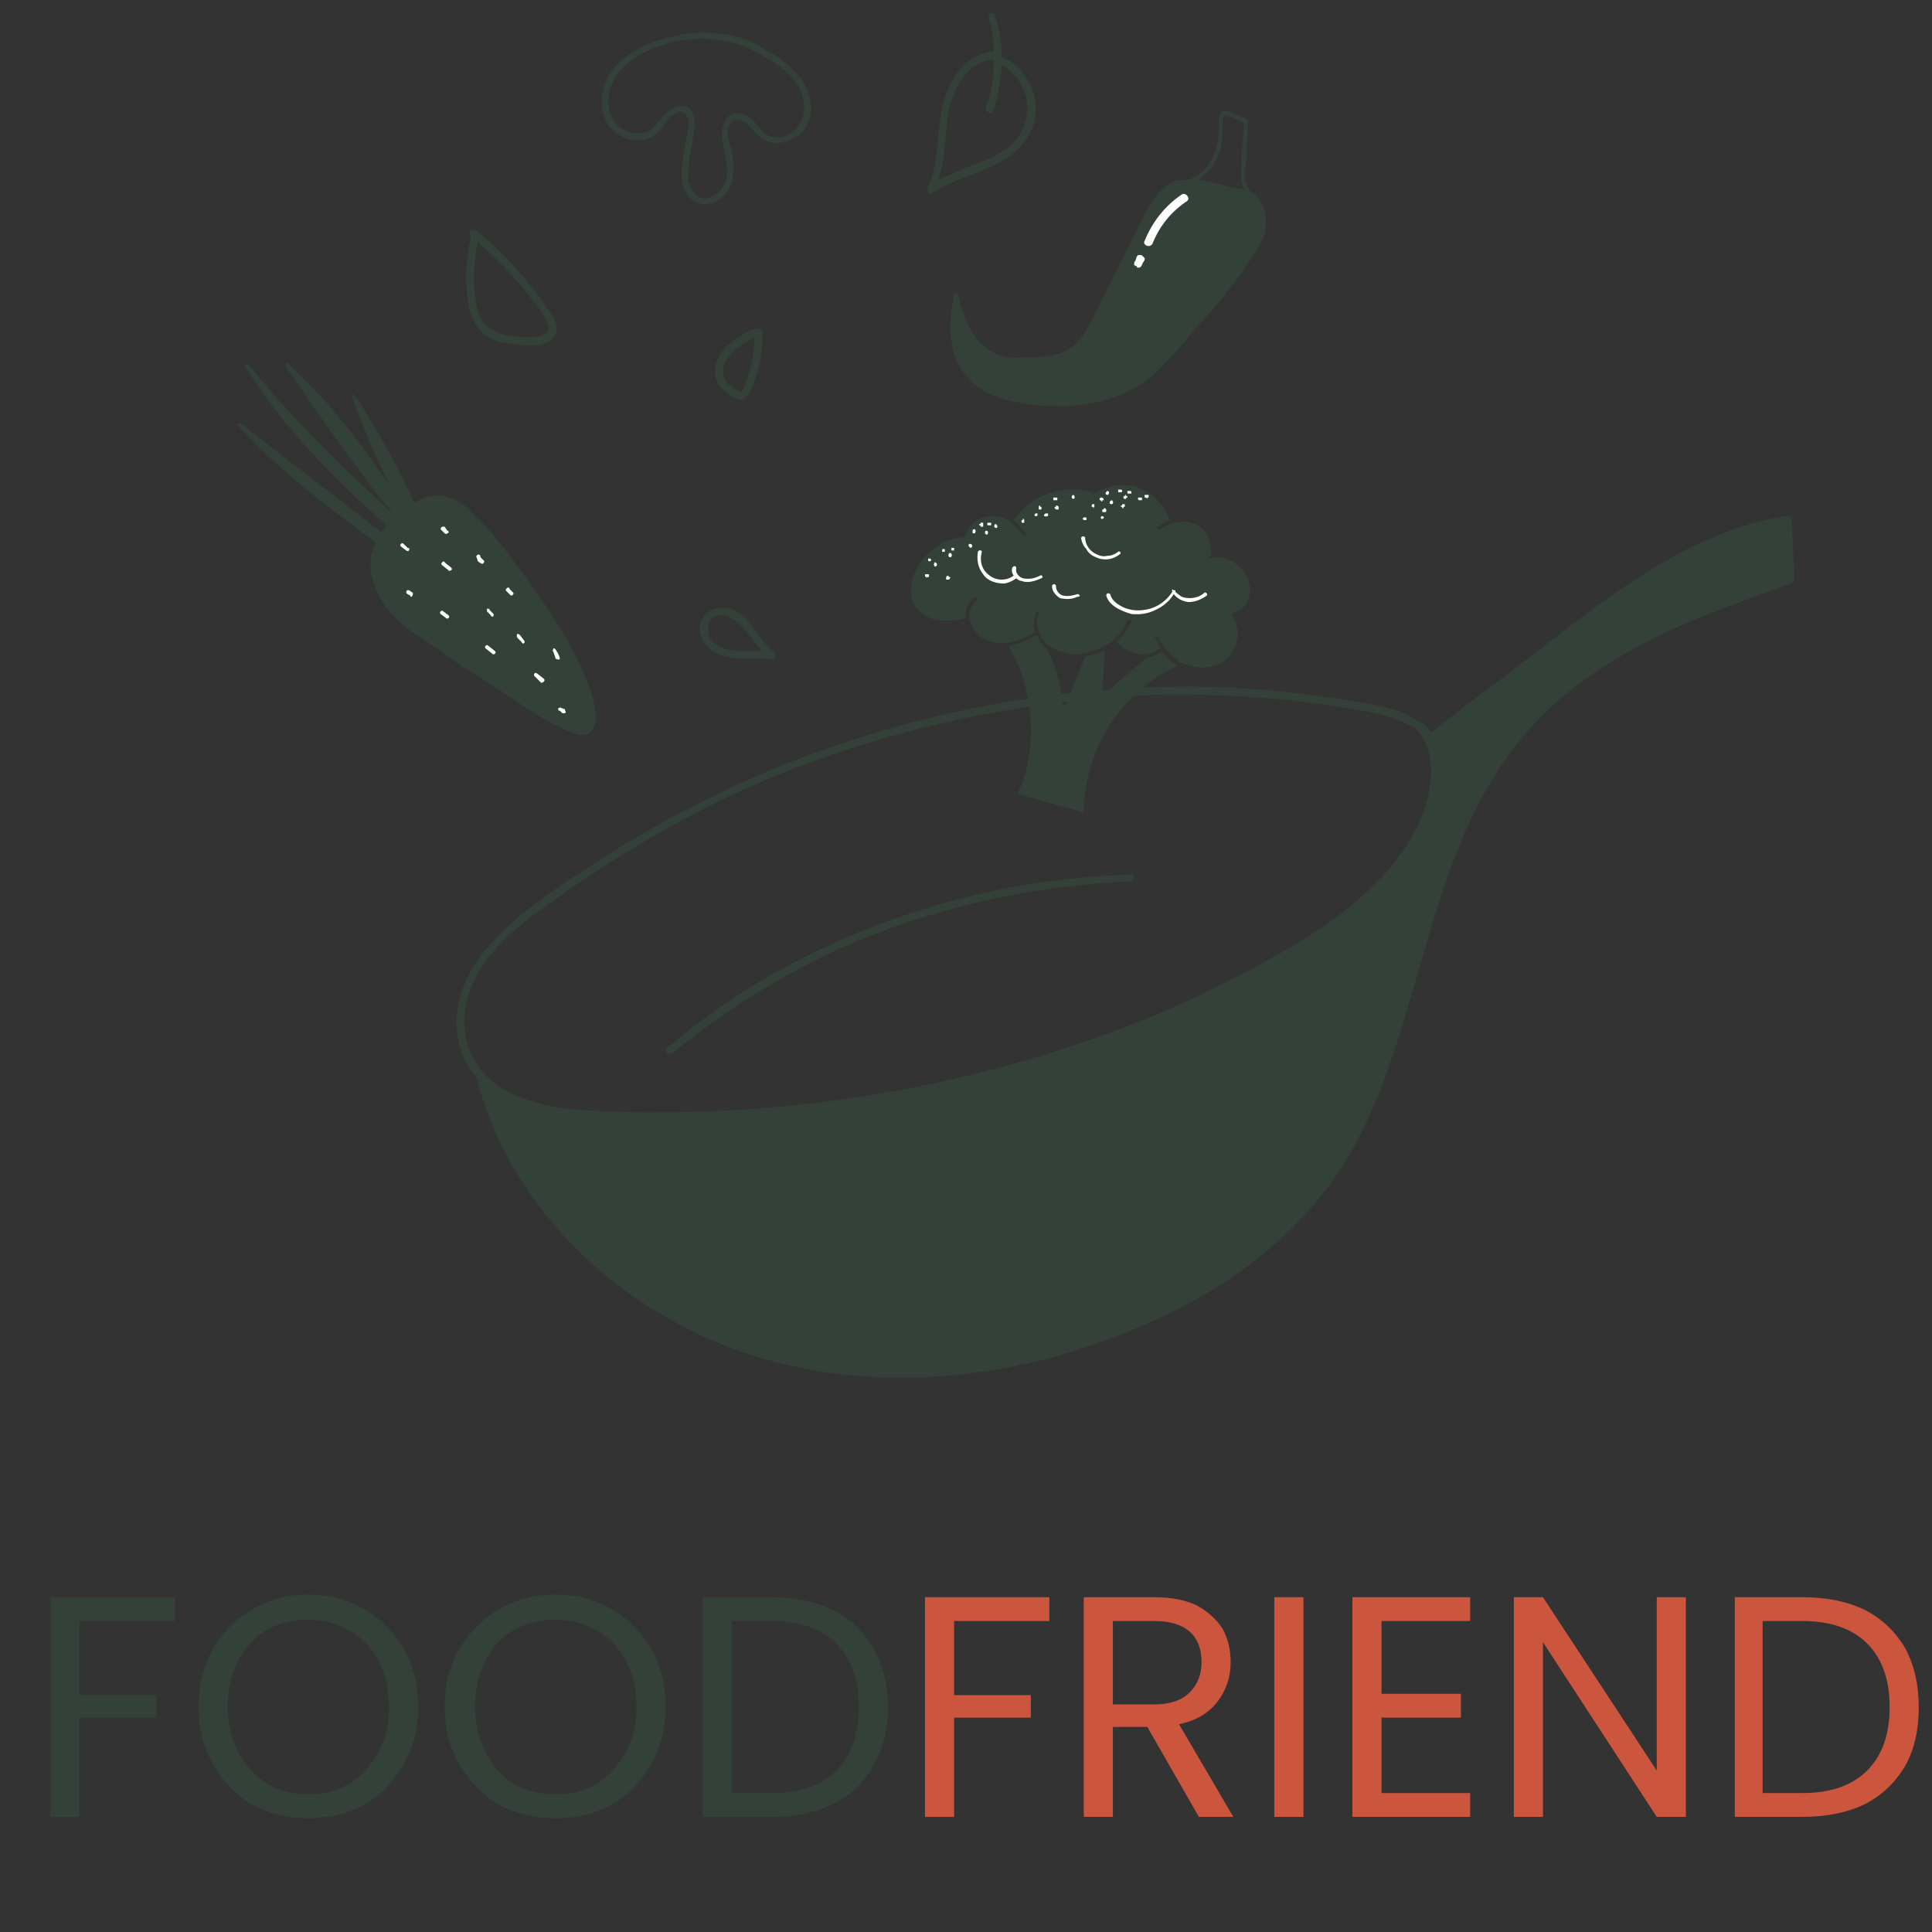 <svg version="1.2" xmlns="http://www.w3.org/2000/svg" viewBox="0 0 146 146" width="146" height="146">
	<rect x="0" y="0" width="146" height="146" fill="#333333" stroke="none"/>
	<title>logo2-svg</title>
	<defs>
		<clipPath clipPathUnits="userSpaceOnUse" id="cp1">
			<path d="m17.83 27h28.17v29h-28.17z"/>
		</clipPath>
		<clipPath clipPathUnits="userSpaceOnUse" id="cp2">
			<path d="m70 0.81h9v14.19h-9z"/>
		</clipPath>
		<clipPath clipPathUnits="userSpaceOnUse" id="cp3">
			<path d="m34 38h101.58v67h-101.58z"/>
		</clipPath>
	</defs>
	<style>
		.s0 { fill: #334139 } 
		.s1 { fill: #ffffff } 
		.s2 { fill: #cb553d } 
	</style>
	<g id="Clip-Path" clip-path="url(#cp1)">
		<g id="Layer">
			<path id="Layer" class="s0" d="m21.8 27.5c-0.1-0.1-0.3 0.1-0.2 0.2q3.1 4.6 6.4 9 0.9 1.2 1.9 2.3-4.6-4.1-8.8-8.7-1.1-1.3-2.3-2.7-0.1-0.1-0.2 0-0.1 0.1 0 0.2c2.2 3.6 5.1 6.7 8.2 9.7q1.2 1.1 2.4 2.2-0.1 0.1-0.1 0.2-0.1 0.1-0.1 0.1c0 0-0.1 0.2-0.2 0.2l-8.3-6.4-2.3-1.8c-0.2-0.1-0.3 0.1-0.2 0.2 2.4 2.6 5.2 4.9 8 7q1.2 0.9 2.4 1.8c-0.5 0.9-0.5 1.9-0.2 2.9 0.4 1.5 1.4 2.7 2.6 3.6 0.7 0.5 1.5 1 2.2 1.5 0.8 0.5 1.5 1.1 2.3 1.6 1.6 0.9 4.5 3 6.1 3.9q0.6 0.3 1.2 0.6c0.3 0.1 0.7 0.3 1 0.4 0.3 0.1 0.7 0.1 0.9-0.1 0.3-0.2 0.4-0.5 0.5-0.8 0.1-0.7-0.1-1.5-0.3-2.2-0.2-0.7-0.6-1.5-0.9-2.2-1.3-2.9-4.3-7-6.3-9.5q-0.7-0.9-1.6-1.7c-0.5-0.6-1.2-1.2-2-1.4-0.9-0.3-1.8-0.1-2.6 0.4q-1.5-3.3-3.4-6.4-0.5-0.9-1.1-1.7c-0.1-0.2-0.3 0-0.2 0.1q1.2 3.3 2.8 6.6 0 0 0 0c-1.7-2.4-3.4-4.8-5.4-6.9q-1.1-1.1-2.2-2.2z"/>
		</g>
	</g>
	<path id="Layer" class="s1" d="m30.8 44.6q-0.1 0-0.1 0.2 0 0 0.1 0.1l0.2 0.1q0 0.1 0.1 0.1 0.1-0.1 0.1-0.2 0-0.1 0-0.1l-0.3-0.2q0 0-0.1 0z"/>
	<path id="Layer" class="s1" d="m30.3 41.1q-0.1 0.1 0 0.2l0.4 0.3q0.1 0.1 0.2 0 0.1-0.2-0.1-0.2l-0.3-0.3q-0.1-0.1-0.2 0z"/>
	<path id="Layer" class="s1" d="m33.5 39.8q-0.2 0-0.2 0.2 0 0 0.1 0.1l0.2 0.2q0.1 0.1 0.2 0 0.1 0 0.1-0.1 0-0.1-0.1-0.1l-0.2-0.3q-0.1 0-0.1 0z"/>
	<path id="Layer" class="s1" d="m33.4 42.5q-0.1 0.1 0 0.2l0.5 0.4c0 0.1 0.1 0 0.2 0q0.1-0.1 0-0.2l-0.5-0.4c0-0.1-0.1-0.1-0.2 0z"/>
	<path id="Layer" class="s1" d="m33.3 46.2q-0.1 0.1 0 0.2l0.4 0.3q0.1 0.1 0.2 0 0.1-0.1 0-0.2l-0.4-0.3q-0.1-0.1-0.2 0z"/>
	<path id="Layer" class="s1" d="m36.3 42q-0.1-0.1-0.1-0.1-0.1 0-0.2 0.1 0 0.1 0 0.1 0.1 0.2 0.1 0.3 0.1 0.1 0.3 0.2 0 0 0.1 0 0.1-0.1 0.1-0.2-0.1-0.1-0.1-0.1 0 0-0.1-0.1 0 0-0.1-0.1 0 0 0-0.1z"/>
	<path id="Layer" class="s1" d="m38.4 44.4q-0.1 0-0.2 0.2 0 0 0.1 0.1l0.2 0.2q0.1 0.1 0.1 0.1 0.1 0 0.1 0 0.1-0.1 0.1-0.1 0-0.1 0-0.1l-0.3-0.3q0-0.1-0.1-0.1z"/>
	<path id="Layer" class="s1" d="m36.9 46q0 0-0.1 0 0 0.1 0 0.1 0 0.1 0 0.1l0.3 0.3q0 0.1 0.1 0.1 0.1 0 0.1-0.1 0-0.1 0-0.1l-0.3-0.3q0-0.1-0.1-0.1z"/>
	<path id="Layer" class="s1" d="m36.7 48.8q-0.1 0.1 0 0.2l0.5 0.4q0.1 0.1 0.2 0 0.1-0.1 0-0.2l-0.5-0.4q-0.1-0.1-0.2 0z"/>
	<path id="Layer" class="s1" d="m39.1 47.9q-0.1 0.1 0 0.3l0.3 0.3q0.1 0.2 0.2 0.1 0.1-0.1 0-0.2l-0.3-0.4q-0.1-0.1-0.2-0.1z"/>
	<path id="Layer" class="s1" d="m40.4 50.9q-0.1 0.1 0 0.2l0.5 0.5q0.1 0 0.2-0.1 0.1-0.1 0-0.2l-0.5-0.4q-0.2-0.1-0.2 0z"/>
	<path id="Layer" class="s1" d="m42.3 53.5q-0.2 0-0.1 0.1v0.1q0 0 0.1 0l0.2 0.2q0.1 0 0.2 0 0.1-0.1 0-0.2 0-0.1 0-0.1l-0.3-0.1q-0.1-0.1-0.1 0z"/>
	<path id="Layer" class="s1" d="m41.8 49q0 0.1 0 0.1-0.1 0.1 0 0.1l0.2 0.6q0.1 0 0.1 0 0.1 0.1 0.2 0 0-0.1 0-0.1-0.1-0.3-0.3-0.6 0 0-0.1-0.1 0 0-0.1 0z"/>
	<path id="Layer" fill-rule="evenodd" class="s0" d="m41.9 25.4c-0.4 0.6-1.1 0.7-1.7 0.7-0.7 0-1.4-0.1-2.1-0.2-0.7-0.1-1.3-0.4-1.8-0.9-0.5-0.6-0.8-1.3-0.9-2.1-0.3-1.6-0.2-3.4 0.2-5-0.3-0.3 0-0.6 0.3-0.5q0.2 0 0.3 0.2 2.1 1.7 3.8 3.9 0.8 0.9 1.5 2c0.4 0.5 0.8 1.3 0.4 1.9zm-0.6-1.2c-0.3-0.6-0.8-1.2-1.2-1.7q-0.7-0.9-1.4-1.7-1.2-1.3-2.6-2.5c-0.3 1.5-0.4 3.2-0.1 4.7 0.1 0.7 0.4 1.4 1 1.8 0.5 0.4 1.1 0.5 1.7 0.6 0.9 0.1 3.4 0.4 2.6-1.2z"/>
	<path id="Layer" fill-rule="evenodd" class="s0" d="m57.6 25.1q0.1 2.3-0.9 4.5c-0.2 0.3-0.4 0.6-0.8 0.6-0.4-0.1-0.8-0.4-1.1-0.6q-0.5-0.4-0.7-1c-0.2-0.8 0.1-1.6 0.6-2.2 0.6-0.7 1.4-1.1 2.1-1.5q0.2 0 0.3 0c0.1-0.2 0.5-0.1 0.5 0.2zm-0.6 0.4c-0.6 0.3-1.3 0.7-1.8 1.3-0.4 0.4-0.7 1.1-0.5 1.7 0.1 0.3 0.3 0.6 0.6 0.7q0.2 0.2 0.4 0.3c0.2 0.1 0.3 0.2 0.4 0 0.2-0.3 0.3-0.7 0.4-1q0.2-0.6 0.3-1.1 0.2-1 0.2-1.9z"/>
	<g id="Clip-Path" clip-path="url(#cp2)">
		<g id="Layer">
			<path id="Layer" fill-rule="evenodd" class="s0" d="m78 9.7c-0.4 1-1.1 1.7-2 2.3-1.7 1.1-3.8 1.4-5.5 2.6-0.3 0.2-0.5-0.2-0.4-0.4 1-2.1 0.6-4.6 1.3-6.8 0.5-1.7 1.8-3.4 3.7-3.5q0-1.3-0.4-2.6c-0.1-0.3 0.4-0.5 0.5-0.1q0.5 1.5 0.5 3.1c1 0.4 1.7 1.2 2.2 2.2q0.7 1.6 0.1 3.2zm-2.3-4.8q-0.1 1.8-0.6 3.4c-0.1 0.4-0.7 0.2-0.6-0.2q0.6-1.6 0.6-3.4 0-0.1-0.1-0.2c-1.9 0.2-2.9 2.1-3.3 3.8-0.3 1.8-0.2 3.6-0.8 5.3 0.7-0.3 1.4-0.6 2-0.9 1.7-0.6 3.7-1.3 4.4-3 0.8-1.8 0.1-3.8-1.6-4.8z"/>
		</g>
	</g>
	<g id="Clip-Path" clip-path="url(#cp3)">
		<g id="Layer">
			<path id="Layer" fill-rule="evenodd" class="s0" d="m135.6 43.8c0 0.1-0.1 0.2-0.3 0.3q-1.6 0.6-3.3 1.2c-4.4 1.6-8.9 3.5-12.7 6.4-3.7 2.7-6.3 6.3-8.2 10.3-3.7 8-4.6 16.9-8.8 24.7-2.2 4-5.5 7.3-9.3 9.9-4.1 2.7-8.8 4.7-13.6 6-9.4 2.5-19.9 2.1-28.6-2.8-7.1-3.9-12.8-10.5-14.8-18.4-0.7-0.8-1.2-1.8-1.4-3-0.5-2.8 0.9-5.5 2.8-7.4 1-1.1 2.1-2 3.2-2.8q1.7-1.3 3.5-2.4c4.6-3.1 9.5-5.7 14.6-7.8q7.7-3.1 15.9-4.7c5.5-1 11-1.5 16.5-1.4q4.3 0.1 8.6 0.7 2.2 0.3 4.3 0.7c0.9 0.2 1.8 0.4 2.5 0.8 0.4 0.3 1.6 0.7 1.6 1.3q2.9-2.3 5.9-4.5c3.4-2.6 6.7-5.3 10.2-7.5 3.3-2.1 6.9-3.8 10.8-4.4 0.2 0 0.4 0.1 0.4 0.3q0.1 2.2 0.2 4.5zm-100.5 33.8c0.3 4.7 5.2 6.1 9.1 6.3h0.1c2.9 0.2 5.8 0.2 8.8 0.1 5.8-0.2 11.6-0.9 17.3-2.1 5.7-1.2 11.3-2.9 16.7-5.1q4-1.7 7.9-3.8c2.4-1.3 4.8-2.7 6.9-4.4 2.1-1.7 4-3.7 5.2-6.1 0.8-1.7 1.3-3.7 0.9-5.6-0.2-0.8-0.7-1.8-1.5-2.1q-1.4-0.7-3-1c-5.3-1-10.7-1.4-16.1-1.3q-8.1 0.3-16 2.1-7.9 1.8-15.3 5.1-7.3 3.4-13.9 8.1c-2.3 1.6-4.7 3.3-6.1 5.8-0.7 1.2-1.1 2.6-1 4z"/>
		</g>
	</g>
	<path id="Layer" fill-rule="evenodd" class="s0" d="m95.4 18.1c-0.3 0.6-0.7 1.2-1.1 1.8q-0.6 0.9-1.3 1.8-1.3 1.7-2.8 3.3c-0.9 1.1-1.8 2.1-2.8 3.1q-1.4 1.3-3.2 1.9c-1.1 0.4-2.3 0.6-3.5 0.7-1.3 0-2.6 0-3.8-0.3-1.3-0.2-2.6-0.7-3.5-1.6-0.9-0.8-1.4-1.9-1.5-3.1-0.2-1.1 0-2.3 0.2-3.4 0-0.2 0.2-0.2 0.3 0 0.2 1 0.6 2 1.1 2.9 0.6 0.9 1.5 1.6 2.6 1.8 0.6 0.1 1.2 0 1.7 0q0.8 0 1.5-0.1c0.5-0.1 1-0.2 1.4-0.5 0.4-0.2 0.8-0.6 1.1-1 0.3-0.4 0.5-0.9 0.8-1.4q0.4-0.8 0.8-1.6l1.6-3.2q0.8-1.6 1.6-3.2c0.5-0.8 1-1.7 1.9-2.2q0.5-0.2 1.1-0.2 0 0 0.1 0c0.5-0.1 1-0.4 1.4-0.9 0.8-0.8 1-2.1 1-3.2 0-0.4-0.1-1.1 0.5-1.1 0.2 0 0.5 0.1 0.7 0.2q0.4 0.2 0.8 0.3c0 0.1 0.1 0.1 0.2 0.1 0 0.1 0 0.1 0 0.1q0 0.2 0 0.5l-0.1 1.7v0.7c-0.1 0.7-0.3 1.6 0.2 2.3q0 0 0 0.1 0 0 0 0 0.4 0.2 0.6 0.5c0.8 0.9 0.8 2.2 0.4 3.2zm-4.9-4.5c1.2 0.1 2.3 0.6 3.5 0.7-0.3-0.7-0.2-1.4-0.2-2.1l0.2-2.9-1-0.5c-0.2 0-0.4-0.2-0.5 0-0.1 0.1-0.1 0.3-0.1 0.4 0 0.8 0 1.5-0.2 2.2-0.3 0.9-0.9 1.7-1.7 2.2z"/>
	<path id="Layer" class="s1" d="m89.3 14.7q-1.9 1.3-2.8 3.5c-0.2 0.3 0.4 0.6 0.6 0.2q0.8-2 2.6-3.2c0.3-0.2-0.1-0.7-0.4-0.5z"/>
	<path id="Layer" class="s1" d="m86.5 19.5q-0.1-0.1-0.2-0.2-0.3-0.1-0.4 0.1l-0.1 0.3q-0.1 0.1-0.1 0.3 0 0 0.1 0.1 0 0 0.1 0v0.1q0.3 0.1 0.4-0.2l0.1-0.2q0.1-0.1 0.1-0.2 0 0 0-0.1z"/>
	<path id="Layer" class="s0" d="m84.8 53.5q-1.8 2.1-2.5 4.9-0.4 1.5-0.4 3l-5-1.4c1.3-2.8 1.3-6.1 0.3-9.1q-0.4-1.1-1-2.1c0.7-0.1 1.4-0.4 2.1-0.8q0.1 0.1 0.2 0.3 0.2 0.4 0.6 0.7 1 1.9 1.2 4.2c0 0.1 0.2 0.1 0.3 0q0.6-1.8 1.4-3.5 0-0.1 0-0.1 0.8-0.1 1.5-0.5-0.1 1.7-0.2 3.3c0 0.1 0.1 0.2 0.2 0.1q1.5-1.5 3.2-2.8 0.6-0.1 1.1-0.5 0.5 0.7 1.2 1.1-2.4 1.1-4.2 3.2zm9.5-8.1c-0.2 0.4-0.6 0.8-1.1 0.9q-0.1 0-0.1 0.1 0 0.1 0 0.2c0.8 1 0.4 2.5-0.5 3.3-0.9 0.7-2.2 0.7-3.2 0.2q0 0-0.1 0-0.2-0.1-0.4-0.3c-0.6-0.4-1.1-1-1.4-1.7-0.1-0.1-0.3 0-0.2 0.1q0.2 0.4 0.4 0.8-0.4 0.3-0.9 0.4-0.1-0.1-0.1 0c-0.9 0.1-1.7-0.2-2.3-0.9q0.7-0.7 1.1-1.5c0-0.2-0.2-0.3-0.3-0.1q-0.3 0.8-1 1.4 0 0.1-0.1 0.1-0.7 0.6-1.6 0.8-0.9 0.3-1.8 0.2-0.4-0.1-0.9-0.3-0.2-0.1-0.4-0.2c-0.1-0.1-0.2-0.1-0.3-0.2q-0.1-0.1-0.2-0.3c-0.5-0.5-0.7-1.4-0.4-2 0.1-0.2-0.1-0.3-0.2-0.1-0.2 0.4-0.2 1-0.1 1.5-0.9 0.5-2.1 1-3.2 0.7q-0.4-0.1-0.8-0.3-0.7-0.5-0.9-1.3c-0.2-0.5 0.1-1.2 0.5-1.5 0.1-0.2 0-0.3-0.2-0.2-0.4 0.3-0.7 0.9-0.6 1.5-0.8 0.2-1.7 0.3-2.5 0.1-0.8-0.3-1.4-0.8-1.6-1.6-0.3-1.5 0.6-3 1.8-3.8 0.6-0.5 1.4-0.8 2.2-0.8 0.1 0 0.2-0.2 0.1-0.3 0.2-0.5 0.7-1 1.3-1.2 0.6-0.2 1.3-0.1 1.9 0.2q0.6 0.5 1.1 1.1c0.1 0.2 0.3 0 0.2-0.1q-0.4-0.5-0.9-1c1-1.5 2.9-2.4 4.7-2.3q0.6 0 1.3 0.2c-0.1 0.1 0 0.2 0.1 0.1q1.3-0.8 2.8-0.6c0.9 0.2 1.7 0.7 2.2 1.4q0.5 0.6 0.7 1.2-0.5 0.2-0.9 0.5c-0.1 0.1 0.1 0.3 0.2 0.2q0.2-0.2 0.5-0.3c0.6-0.3 1.4-0.4 2.1-0.1q0.2 0.1 0.5 0.3c0.6 0.5 0.8 1.3 0.7 2.1-0.2 0-0.2 0.3 0 0.2 1.7-0.5 3.5 1.5 2.8 3.2z"/>
	<path id="Layer" class="s1" d="m91 44.8q-0.2 0.2-0.5 0.3-0.3 0.1-0.6 0.1-0.3 0-0.6-0.1-0.3-0.2-0.5-0.4 0.1-0.1-0.1-0.1c-0.1-0.1-0.2 0-0.1 0.1-0.5 0.8-1.3 1.3-2.2 1.4q-0.8 0.1-1.5-0.2c-0.4-0.2-0.9-0.5-1-1-0.1-0.1-0.3-0.1-0.3 0.1 0.2 0.8 1.2 1.2 1.9 1.4q1 0.1 1.8-0.3 0.9-0.4 1.4-1.2 0.4 0.5 1.1 0.6c0.5 0 1-0.2 1.4-0.5 0.1-0.1-0.1-0.3-0.2-0.2z"/>
	<path id="Layer" class="s1" d="m78.6 43.5c-0.4 0.2-0.8 0.3-1.3 0.2-0.3-0.1-0.6-0.4-0.5-0.8 0-0.1-0.2-0.2-0.3 0q-0.1 0.3 0.1 0.6c-0.5 0.4-1.3 0.4-1.8 0-0.6-0.4-0.8-1.1-0.6-1.8 0-0.1-0.2-0.2-0.3 0-0.1 0.6 0 1.2 0.4 1.7 0.3 0.5 1 0.7 1.6 0.7q0.5-0.1 0.9-0.4 0.2 0.2 0.4 0.2c0.5 0.2 1 0 1.5-0.2 0.2-0.1 0-0.3-0.1-0.2z"/>
	<path id="Layer" class="s1" d="m84.5 41.7q-0.4 0.3-0.8 0.3-0.4 0.1-0.8-0.1c-0.5-0.2-0.9-0.7-0.9-1.3-0.1-0.1-0.3-0.1-0.3 0.1q0.1 0.5 0.4 0.8 0.2 0.4 0.7 0.6c0.6 0.3 1.3 0.2 1.8-0.2 0.2-0.1 0-0.3-0.1-0.2z"/>
	<path id="Layer" class="s1" d="m81.4 44.9c-0.3 0.1-0.7 0.2-1.1 0.1-0.3-0.1-0.5-0.4-0.5-0.7 0-0.2-0.3-0.2-0.3 0 0 0.4 0.3 0.7 0.6 0.9 0.5 0.1 0.9 0.1 1.3-0.1q0.2 0 0.2-0.1c-0.1-0.1-0.1-0.1-0.2-0.1z"/>
	<path id="Layer" class="s1" d="m78.3 38.8c-0.2 0-0.1 0.3 0 0.2 0.2 0 0.1-0.3 0-0.2z"/>
	<path id="Layer" class="s1" d="m81.1 37.4c-0.2 0.1-0.1 0.3 0 0.3 0.2 0 0.1-0.3 0-0.3z"/>
	<path id="Layer" class="s1" d="m80 38.3q0 0 0 0l-0.1-0.1q0 0 0 0h-0.1q0 0 0 0.1 0 0 0 0-0.1 0-0.1 0 0 0.1 0 0.1 0 0 0 0 0.1 0.1 0.1 0.1 0 0 0.1 0 0.1 0 0.1 0 0-0.1 0-0.1 0 0 0-0.1z"/>
	<path id="Layer" class="s1" d="m79.2 38.9q0-0.1 0-0.1h-0.1q0 0 0 0h-0.1q0 0 0 0 0 0-0.1 0.1 0 0 0 0 0 0.1 0 0.1 0 0 0.1 0 0 0.1 0.1 0 0 0 0.1 0 0 0 0 0 0-0.1 0-0.1z"/>
	<path id="Layer" class="s1" d="m79.9 37.6q0 0-0.1 0 0 0-0.1 0 0 0 0 0-0.1 0-0.1 0 0 0.1 0 0.1 0 0 0 0.1 0 0 0.1 0 0 0 0 0h0.1q0 0 0 0 0.1 0 0.1 0 0-0.1 0-0.1 0 0 0-0.1z"/>
	<path id="Layer" class="s1" d="m73.7 40.1q0 0 0-0.1-0.1 0-0.1 0-0.1 0-0.1 0.1 0 0.1 0 0.1 0 0.1 0 0.1h0.1q0 0 0 0h0.1q0 0 0-0.1 0.1-0.1 0-0.1z"/>
	<path id="Layer" class="s1" d="m74.3 39.6q0 0 0 0v-0.1q-0.1 0-0.1 0h-0.1q0 0.1 0 0.1 0 0-0.1 0 0 0.1 0 0.1h0.1q0 0.1 0 0.1 0.1 0 0.1 0 0.1 0 0.1 0 0 0 0-0.1 0 0 0 0 0 0 0-0.1z"/>
	<path id="Layer" class="s1" d="m74.9 39.5q0 0-0.1 0 0 0-0.1 0 0 0 0 0-0.1 0-0.1 0.1 0 0 0 0 0 0 0 0 0 0.1 0.1 0.1 0 0 0.1 0 0 0 0 0 0.1 0 0.1 0 0-0.1 0-0.1z"/>
	<path id="Layer" class="s1" d="m75.2 39.6c-0.1 0.1-0.1 0.3 0.1 0.3 0.1 0 0.1-0.3-0.1-0.3z"/>
	<path id="Layer" class="s1" d="m74.5 40.1c-0.1 0.1-0.1 0.3 0.1 0.3 0.1-0.1 0.1-0.3-0.1-0.3z"/>
	<path id="Layer" class="s1" d="m73.3 41.1c-0.2 0-0.1 0.3 0.1 0.3 0.1-0.1 0.1-0.3-0.1-0.3z"/>
	<path id="Layer" class="s1" d="m78.7 38.3q0 0-0.1 0v-0.1q-0.1 0-0.1 0.1 0 0 0 0 0 0 0 0.1 0 0 0 0 0 0 0 0.1 0 0 0.1 0 0 0 0.1 0 0 0 0 0 0-0.1 0-0.1 0 0 0 0 0-0.1 0-0.1z"/>
	<path id="Layer" class="s1" d="m77.4 39.3q0 0 0 0 0-0.1-0.1-0.1 0 0 0 0v0.1q-0.1 0-0.1 0 0 0.1 0 0.1 0 0 0 0.1 0 0 0.1 0 0 0 0 0 0 0 0.1 0 0 0 0 0v-0.1q0.1 0 0 0v-0.1q0 0 0 0z"/>
	<path id="Layer" class="s1" d="m82.7 38.2q0-0.1 0-0.1-0.1 0-0.1 0-0.1 0-0.1 0.1 0 0 0 0.1 0 0 0 0h0.1q0 0.1 0 0.1 0.1-0.1 0.1-0.1 0-0.1 0-0.1 0 0 0 0z"/>
	<path id="Layer" class="s1" d="m83.7 37.1c-0.2 0.1-0.2 0.3 0 0.3 0.2-0.1 0.1-0.3 0-0.3z"/>
	<path id="Layer" class="s1" d="m84.7 37q0 0-0.1 0-0.1 0-0.1 0 0 0 0 0 0 0.1 0 0.1 0 0 0 0 0 0.1 0 0.1 0 0 0.1 0 0.1 0 0.1 0 0.1 0 0.1-0.1 0 0 0 0 0-0.1-0.1-0.1z"/>
	<path id="Layer" class="s1" d="m85.5 37.2q0-0.1-0.1-0.1 0 0-0.1 0 0 0 0 0 0 0-0.1 0 0 0.1 0 0.1 0 0 0 0 0 0.1 0 0.1 0 0 0.1 0 0 0 0.1 0 0 0 0.1 0 0 0 0-0.1 0 0 0 0 0 0 0 0z"/>
	<path id="Layer" class="s1" d="m85.2 37.5q-0.1 0-0.1 0 0-0.1 0-0.1-0.1 0-0.1 0.1-0.1 0-0.1 0 0 0.1 0 0.1 0 0.1 0.1 0.1 0 0 0.1 0 0 0 0 0 0 0 0-0.1h0.1q0 0 0-0.1 0 0 0 0z"/>
	<path id="Layer" class="s1" d="m84 37.8c-0.2 0.1-0.2 0.3 0 0.3 0.2 0 0.1-0.3 0-0.3z"/>
	<path id="Layer" class="s1" d="m83.6 38.5q0 0-0.1-0.1-0.1 0-0.1 0.1 0 0-0.1 0v0.1q0 0 0 0 0 0 0 0.1 0.1 0 0.1 0 0 0 0 0 0.1 0 0.1 0 0.1 0 0.1-0.1 0 0 0 0 0 0 0 0 0-0.1 0-0.1z"/>
	<path id="Layer" class="s1" d="m83.3 39c-0.2 0-0.1 0.3 0 0.2 0.2 0 0.1-0.2 0-0.2z"/>
	<path id="Layer" class="s1" d="m82.1 39.1q0 0 0 0h-0.1q0-0.1 0 0h-0.1q0 0 0 0 0 0 0 0-0.1 0.1-0.1 0.1 0 0 0 0 0.1 0.1 0.1 0.1 0 0 0.1 0 0 0 0.1 0 0-0.1 0-0.1z"/>
	<path id="Layer" class="s1" d="m83.4 37.7q-0.1-0.1-0.1-0.1 0 0-0.1 0-0.1 0-0.1 0.1 0 0.1 0 0.1 0 0 0.1 0 0 0.1 0.1 0.1v-0.1q0 0 0 0 0 0 0.1 0 0 0 0-0.1z"/>
	<path id="Layer" class="s1" d="m85 38.1q-0.1 0-0.1 0-0.1 0-0.1 0v0.1q-0.1 0-0.1 0 0 0.1 0 0.1 0 0 0.1 0v0.1q0 0 0 0h0.1q0 0 0-0.1h0.1q0 0 0 0 0-0.1 0-0.1 0 0 0 0 0-0.1 0-0.1z"/>
	<path id="Layer" class="s1" d="m86.3 37.6q0 0 0 0h-0.1q0-0.1 0 0h-0.1q0 0 0 0-0.1 0-0.1 0 0 0.1 0 0.1 0 0.1 0.1 0.1 0 0 0.1 0 0 0 0.1 0 0 0 0-0.1 0 0 0 0 0 0 0 0z"/>
	<path id="Layer" class="s1" d="m86.8 37.4h-0.1q0 0 0 0h-0.1q0 0 0 0 0 0-0.1 0 0 0 0 0.1 0 0 0 0 0 0 0 0 0 0.1 0 0.1h0.1q0 0 0 0l0.1 0.1q0 0 0-0.1 0.1 0 0.1 0 0 0 0-0.1 0 0 0-0.1z"/>
	<path id="Layer" class="s1" d="m70.2 42.2c-0.1 0-0.1 0.3 0.1 0.2 0.1 0 0.1-0.2-0.1-0.2z"/>
	<path id="Layer" class="s1" d="m71.4 41.5q0 0 0 0h-0.1q0 0 0 0-0.1 0-0.1 0 0 0 0 0.1 0 0 0 0 0 0 0 0 0 0.1 0 0.1 0.1 0 0.1 0 0.1 0 0.1 0 0 0 0 0 0-0.1 0-0.1 0 0 0 0z"/>
	<path id="Layer" class="s1" d="m72.1 41.4q-0.1 0-0.2 0 0 0 0 0 0 0 0 0.1-0.1 0-0.1 0h0.1q0 0.1 0 0.1 0 0 0 0 0.1 0 0.1 0 0.1 0 0.1 0 0-0.1 0-0.1 0-0.1 0-0.1z"/>
	<path id="Layer" class="s1" d="m71.9 41.9q0 0 0 0v-0.1q-0.1 0-0.1 0h-0.1q0 0 0 0.1 0 0 0 0 0 0 0 0-0.1 0.1 0 0.1 0 0 0 0 0 0.1 0 0.1 0.1 0 0.1 0 0.1 0 0.1 0 0-0.1 0-0.1 0.1 0 0-0.1z"/>
	<path id="Layer" class="s1" d="m70.8 42.6q0 0 0 0l-0.1-0.1q0 0 0 0h-0.1q0 0.1 0 0.1-0.1 0.1 0 0.1 0 0 0 0 0 0.1 0 0.1 0.1 0 0.1 0 0.1 0 0.1-0.1 0 0 0 0 0-0.1 0-0.1z"/>
	<path id="Layer" class="s1" d="m70.2 43.4q-0.1 0-0.1 0 0 0-0.1 0 0 0-0.1 0v0.1q0 0 0 0 0 0.1 0.1 0.1 0 0 0 0 0 0.1 0.1 0 0 0 0.1 0 0 0 0 0 0-0.1 0-0.1 0 0 0-0.1z"/>
	<path id="Layer" class="s1" d="m71.8 43.6q-0.1 0-0.1 0 0-0.1-0.1-0.1 0 0-0.1 0.1 0 0.1 0 0.1 0 0.1 0 0.1h0.1q0 0 0.1 0 0 0 0 0l0.1-0.1q0 0 0 0z"/>
	<path id="Layer" fill-rule="evenodd" class="s0" d="m61.3 8.1c0 0.8-0.3 1.6-0.9 2.1-0.6 0.4-1.3 0.7-2 0.6-0.7-0.1-1.2-0.6-1.7-1.2-0.2-0.2-0.5-0.5-0.9-0.6-0.4 0-0.7 0.4-0.8 0.8-0.1 0.6 0.2 1.1 0.3 1.7 0.1 0.4 0.2 0.9 0.1 1.4 0 0.9-0.3 1.7-1.1 2.2-0.6 0.4-1.4 0.5-2 0-0.6-0.5-0.8-1.3-0.8-2 0-1 0.3-1.9 0.4-2.8 0.1-0.5 0.3-1.1 0-1.5-0.2-0.5-0.8-0.3-1.1-0.1-0.4 0.3-0.6 0.8-0.9 1.1q-0.4 0.5-1 0.7c-0.7 0.2-1.5 0.1-2.1-0.3-1.6-0.9-1.6-3.1-0.8-4.5 1-1.6 2.9-2.5 4.7-2.9q3-0.8 6 0.3c0.5 0.2 0.9 0.6 1.4 0.8 1.6 0.9 3.1 2.3 3.2 4.2zm-0.7-1c-0.4-1.1-1.3-1.9-2.3-2.5-1-0.6-2-1.2-3.1-1.4q-2.9-0.7-5.7 0.4c-1.6 0.6-3.2 1.8-3.5 3.6-0.1 0.8 0.1 1.7 0.7 2.3 0.5 0.5 1.3 0.7 2 0.5 0.9-0.2 1.1-1.1 1.8-1.6 0.5-0.4 1.4-0.6 1.8 0 0.2 0.4 0.2 0.8 0.2 1.1q-0.1 0.7-0.2 1.4c-0.2 0.9-0.3 1.7-0.3 2.6 0.1 0.7 0.5 1.5 1.3 1.5 0.8-0.1 1.4-0.8 1.6-1.5 0.2-1-0.2-2-0.3-2.9-0.1-0.8 0-1.7 0.8-2 0.6-0.2 1.2 0.2 1.6 0.6 0.5 0.6 0.9 1.2 1.7 1.2 0.7 0 1.3-0.4 1.7-1 0.5-0.7 0.4-1.6 0.2-2.3z"/>
	<path id="Layer" fill-rule="evenodd" class="s0" d="m54.7 49.6c-0.9-0.3-1.6-0.9-1.8-1.8-0.1-0.8 0.3-1.6 1.2-1.8 0.9-0.3 1.8 0.2 2.4 0.9 0.7 0.7 1.1 1.7 1.9 2.3q0.1 0 0.1 0.1c0.2 0.2 0.1 0.6-0.2 0.5-1.2-0.1-2.4 0.1-3.6-0.2zm0.8-0.4c0.7 0 1.4 0 2.1 0-0.5-0.5-0.9-1.2-1.4-1.7-0.5-0.6-1.2-1.1-2-1-0.7 0.2-0.8 1-0.6 1.6 0.3 0.7 1.2 1 1.9 1.1z"/>
	<path id="Layer" class="s0" d="m85.4 66.1q-7.4 0.2-14.6 2.3-7.2 2.1-13.6 5.9-3.6 2.2-6.8 4.9c-0.3 0.2 0.1 0.6 0.4 0.4 3.8-3.1 7.9-5.7 12.4-7.8q6.7-3 14-4.3 4.1-0.7 8.2-0.9c0.4 0 0.4-0.6 0-0.5z"/>
	<g id="Layer">
		<g id="Layer">
			<g id="Layer">
				<path id="Layer" class="s0" d="m13.2 120.7v1.8h-7.2v5.6h5.8v1.7h-5.8v7.5h-2.2v-16.6z"/>
			</g>
		</g>
	</g>
	<g id="Layer">
		<g id="Layer">
			<g id="Layer">
				<path id="Layer" fill-rule="evenodd" class="s0" d="m23.3 137.4q-2.3 0-4.2-1-1.9-1.1-3-3.1-1.1-1.9-1.1-4.3 0-2.4 1.1-4.4 1.1-1.9 3-3 1.9-1.1 4.2-1.1 2.3 0 4.2 1.1 1.9 1.1 3 3 1.1 1.9 1.1 4.4 0 2.4-1.1 4.3-1.1 2-3 3.1-1.9 1-4.2 1zm0-1.8q1.7 0 3.1-0.8 1.4-0.9 2.2-2.4 0.8-1.5 0.8-3.4 0-2-0.8-3.5-0.8-1.5-2.2-2.3-1.4-0.8-3.1-0.8-1.8 0-3.2 0.8-1.3 0.8-2.1 2.3-0.8 1.5-0.8 3.5 0 1.9 0.8 3.4 0.8 1.5 2.2 2.4 1.3 0.8 3.1 0.8z"/>
			</g>
		</g>
	</g>
	<g id="Layer">
		<g id="Layer">
			<g id="Layer">
				<path id="Layer" fill-rule="evenodd" class="s0" d="m42 137.4q-2.3 0-4.3-1-1.8-1.1-3-3.1-1.1-1.9-1.1-4.3 0-2.4 1.1-4.4 1.2-1.9 3-3 2-1.1 4.3-1.1 2.3 0 4.2 1.1 1.9 1.1 3 3 1.1 1.9 1.1 4.4 0 2.4-1.1 4.3-1.1 2-3 3.1-1.9 1-4.2 1zm0-1.8q1.7 0 3.1-0.8 1.4-0.9 2.2-2.4 0.8-1.5 0.8-3.4 0-2-0.8-3.5-0.8-1.5-2.2-2.3-1.4-0.8-3.1-0.8-1.8 0-3.2 0.8-1.4 0.8-2.1 2.3-0.8 1.5-0.8 3.5 0 1.9 0.8 3.4 0.7 1.5 2.1 2.4 1.4 0.8 3.2 0.8z"/>
			</g>
		</g>
	</g>
	<g id="Layer">
		<g id="Layer">
			<g id="Layer">
				<path id="Layer" fill-rule="evenodd" class="s0" d="m58.3 120.7q2.7 0 4.7 1 2 1 3 2.9 1.1 1.9 1.1 4.4 0 2.6-1.1 4.4-1 1.9-3 2.9-2 1-4.7 1h-5.2v-16.6zm0 14.8q3.2 0 4.9-1.7 1.7-1.7 1.7-4.8 0-3.1-1.7-4.8-1.7-1.7-4.9-1.7h-3v13z"/>
			</g>
		</g>
	</g>
	<g id="Layer">
		<g id="Layer">
			<g id="Layer">
				<path id="Layer" class="s2" d="m79.3 120.7v1.8h-7.2v5.6h5.8v1.7h-5.8v7.5h-2.2v-16.6z"/>
			</g>
		</g>
	</g>
	<g id="Layer">
		<g id="Layer">
			<g id="Layer">
				<path id="Layer" fill-rule="evenodd" class="s2" d="m90.6 137.3l-3.9-6.8h-2.6v6.8h-2.2v-16.6h5.3q1.9 0 3.2 0.6 1.3 0.7 2 1.8 0.6 1.1 0.6 2.5 0 1.7-1 3-1 1.3-2.9 1.7l4.1 7zm-6.5-8.5h3.1q1.8 0 2.7-0.9 0.9-0.9 0.9-2.3 0-1.5-0.9-2.3-0.9-0.8-2.7-0.8h-3.1z"/>
			</g>
		</g>
	</g>
	<g id="Layer">
		<g id="Layer">
			<g id="Layer">
				<path id="Layer" class="s2" d="m98.5 120.7v16.6h-2.2v-16.6z"/>
			</g>
		</g>
	</g>
	<g id="Layer">
		<g id="Layer">
			<g id="Layer">
				<path id="Layer" class="s2" d="m104.4 122.5v5.5h6v1.8h-6v5.7h6.7v1.8h-8.9v-16.6h8.9v1.8z"/>
			</g>
		</g>
	</g>
	<g id="Layer">
		<g id="Layer">
			<g id="Layer">
				<path id="Layer" class="s2" d="m127.4 137.3h-2.2l-8.6-13.2v13.2h-2.2v-16.6h2.2l8.6 13.1v-13.1h2.2z"/>
			</g>
		</g>
	</g>
	<g id="Layer">
		<g id="Layer">
			<g id="Layer">
				<path id="Layer" fill-rule="evenodd" class="s2" d="m136.2 120.7q2.8 0 4.8 1 1.9 1 3 2.9 1 1.9 1 4.4 0 2.6-1 4.4-1.1 1.9-3 2.9-2 1-4.8 1h-5.1v-16.6zm0 14.8q3.2 0 4.9-1.7 1.7-1.7 1.7-4.8 0-3.1-1.7-4.8-1.7-1.7-4.9-1.7h-3v13z"/>
			</g>
		</g>
	</g>
</svg>